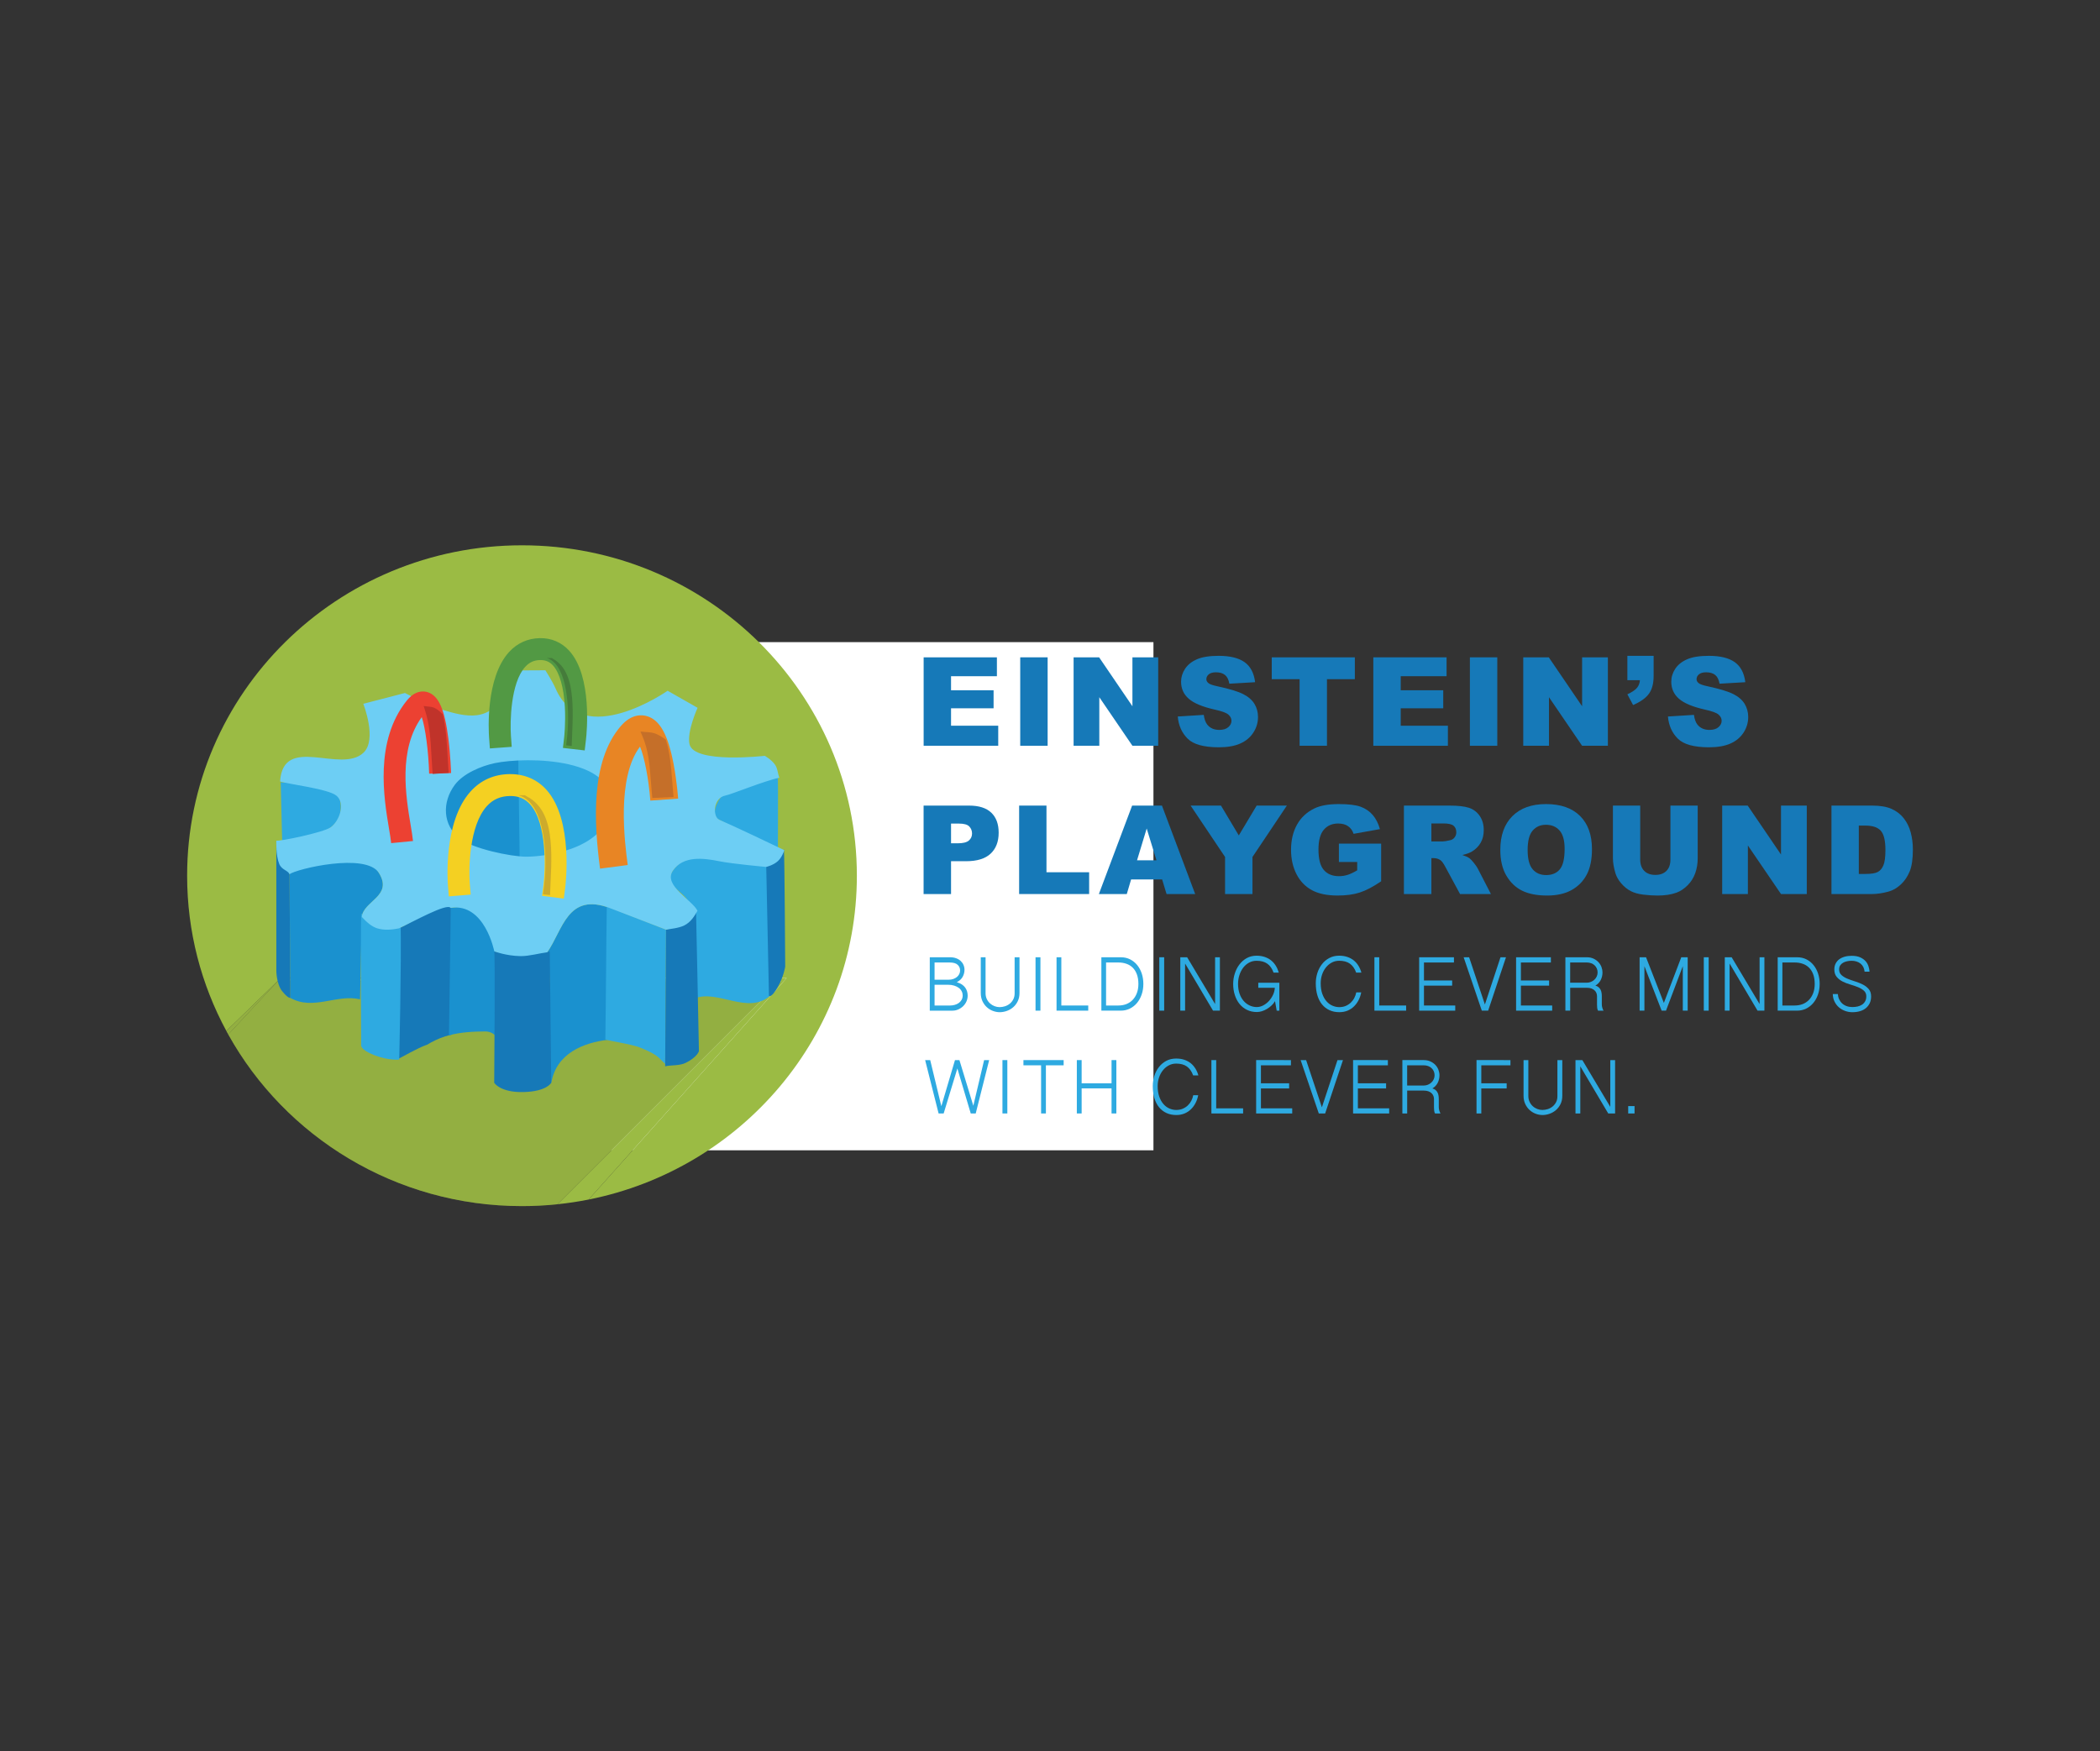 <?xml version="1.0" encoding="utf-8"?>
<!-- Generator: Adobe Illustrator 16.0.0, SVG Export Plug-In . SVG Version: 6.00 Build 0)  -->
<!DOCTYPE svg PUBLIC "-//W3C//DTD SVG 1.1//EN" "http://www.w3.org/Graphics/SVG/1.1/DTD/svg11.dtd">
<svg version="1.1" id="Layer_1" xmlns="http://www.w3.org/2000/svg" xmlns:xlink="http://www.w3.org/1999/xlink" x="0px" y="0px"
	 width="292.5px" height="244px" viewBox="0 0 292.5 244" enable-background="new 0 0 292.5 244" xml:space="preserve">
<rect x="0" y="0" width="292.5" height="244" fill="#333333" stroke="none"/>
<g>
	<rect x="75.982" y="89.461" fill="#FFFFFF" width="84.676" height="70.796"/>
	<g>
		<path fill="#9BBB44" d="M119.349,122c0-25.422-20.884-46.03-46.643-46.03S26.064,96.578,26.064,122
			c0,7.821,1.978,15.182,5.463,21.631l7.165-6.967h0.028l0.379-0.406h70.473l-27.586,30.861
			C103.3,162.871,119.349,144.285,119.349,122z"/>
		<path fill="#9BBB44" d="M39.1,136.258l-0.379,0.406h70.037l-31.109,31.109c1.468-0.152,2.915-0.371,4.338-0.654l27.586-30.861
			H39.1z"/>
		<path fill="#9BBB44" d="M38.721,136.664h-0.028l-7.165,6.967c0.089,0.162,0.177,0.324,0.267,0.486L38.721,136.664z"/>
		<path opacity="0.3" fill="#7F933A" d="M38.721,136.664h-0.028l-7.165,6.967c0.089,0.162,0.177,0.324,0.267,0.486L38.721,136.664z"
			/>
		<path fill="#9BBB44" d="M72.706,168.031c1.67,0,3.317-0.088,4.942-0.258l31.109-31.109H38.721l-6.927,7.453
			C39.722,158.369,55.07,168.031,72.706,168.031z"/>
		<path opacity="0.3" fill="#7F933A" d="M72.706,168.031c1.67,0,3.317-0.088,4.942-0.258l31.109-31.109H38.721l-6.927,7.453
			C39.722,158.369,55.07,168.031,72.706,168.031z"/>
	</g>
	<g>
		<path fill="#1679B8" d="M128.651,91.577h10.203v2.63h-6.388v1.958h5.926v2.513h-5.926v2.428h6.573v2.792h-10.389V91.577z"/>
		<path fill="#1679B8" d="M142.103,91.577h3.817v12.322h-3.817V91.577z"/>
		<path fill="#1679B8" d="M149.536,91.577h3.555l4.64,6.816v-6.816h3.59v12.322h-3.59l-4.613-6.766v6.766h-3.581V91.577z"/>
		<path fill="#1679B8" d="M164.046,99.822l3.622-0.227c0.078,0.588,0.237,1.037,0.479,1.345c0.392,0.499,0.952,0.748,1.682,0.748
			c0.543,0,0.962-0.127,1.254-0.382c0.297-0.255,0.443-0.55,0.443-0.887c0-0.319-0.14-0.604-0.421-0.857
			c-0.281-0.252-0.931-0.49-1.95-0.714c-1.671-0.376-2.86-0.875-3.572-1.496c-0.718-0.622-1.076-1.415-1.076-2.379
			c0-0.633,0.186-1.231,0.552-1.793c0.367-0.564,0.919-1.007,1.655-1.329c0.737-0.322,1.746-0.483,3.031-0.483
			c1.575,0,2.773,0.293,3.601,0.878c0.826,0.586,1.318,1.518,1.474,2.795l-3.588,0.21c-0.095-0.555-0.295-0.958-0.601-1.211
			c-0.306-0.251-0.727-0.377-1.265-0.377c-0.443,0-0.778,0.094-1,0.281c-0.226,0.188-0.337,0.416-0.337,0.686
			c0,0.195,0.094,0.373,0.277,0.529c0.18,0.163,0.604,0.314,1.276,0.454c1.664,0.359,2.858,0.722,3.578,1.089
			c0.719,0.367,1.243,0.822,1.571,1.365c0.328,0.543,0.492,1.151,0.492,1.824c0,0.79-0.22,1.518-0.656,2.185
			s-1.048,1.173-1.832,1.518c-0.784,0.344-1.772,0.516-2.967,0.516c-2.097,0-3.548-0.403-4.354-1.21
			C164.608,102.091,164.152,101.066,164.046,99.822z"/>
		<path fill="#1679B8" d="M177.137,91.577h11.573v3.042h-3.884v9.279h-3.81V94.62h-3.88V91.577z"/>
		<path fill="#1679B8" d="M191.283,91.577h10.203v2.63h-6.386v1.958h5.923v2.513h-5.923v2.428h6.572v2.792h-10.39V91.577z"/>
		<path fill="#1679B8" d="M204.735,91.577h3.815v12.322h-3.815V91.577z"/>
		<path fill="#1679B8" d="M212.167,91.577h3.557l4.64,6.816v-6.816h3.59v12.322h-3.59l-4.613-6.766v6.766h-3.583V91.577z"/>
		<path fill="#1679B8" d="M226.67,91.367h3.656v2.816c0,1.037-0.217,1.856-0.647,2.458c-0.432,0.603-1.17,1.13-2.211,1.584
			l-0.798-1.496c0.649-0.302,1.097-0.604,1.341-0.904c0.243-0.299,0.379-0.653,0.407-1.063h-1.748V91.367z"/>
		<path fill="#1679B8" d="M232.32,99.822l3.623-0.227c0.08,0.588,0.239,1.037,0.479,1.345c0.393,0.499,0.953,0.748,1.682,0.748
			c0.543,0,0.962-0.127,1.257-0.382c0.294-0.255,0.44-0.55,0.44-0.887c0-0.319-0.14-0.604-0.419-0.857
			c-0.281-0.252-0.931-0.49-1.952-0.714c-1.668-0.376-2.858-0.875-3.571-1.496c-0.716-0.622-1.075-1.415-1.075-2.379
			c0-0.633,0.185-1.231,0.55-1.793c0.368-0.564,0.92-1.007,1.657-1.329c0.736-0.322,1.746-0.483,3.029-0.483
			c1.575,0,2.774,0.293,3.601,0.878c0.826,0.586,1.318,1.518,1.476,2.795l-3.587,0.21c-0.098-0.555-0.297-0.958-0.601-1.211
			c-0.309-0.251-0.727-0.377-1.268-0.377c-0.441,0-0.775,0.094-0.999,0.281c-0.225,0.188-0.337,0.416-0.337,0.686
			c0,0.195,0.093,0.373,0.276,0.529c0.18,0.163,0.607,0.314,1.279,0.454c1.664,0.359,2.855,0.722,3.576,1.089
			c0.72,0.367,1.243,0.822,1.571,1.365c0.327,0.543,0.494,1.151,0.494,1.824c0,0.79-0.222,1.518-0.656,2.185
			c-0.438,0.667-1.048,1.173-1.833,1.518c-0.784,0.344-1.774,0.516-2.969,0.516c-2.097,0-3.546-0.403-4.352-1.21
			C232.883,102.091,232.427,101.066,232.32,99.822z"/>
		<path fill="#1679B8" d="M128.644,112.233h6.328c1.379,0,2.41,0.328,3.097,0.984c0.688,0.655,1.031,1.587,1.031,2.798
			c0,1.243-0.375,2.216-1.123,2.916s-1.89,1.051-3.425,1.051h-2.085v4.573h-3.823V112.233z M132.467,117.486h0.934
			c0.733,0,1.248-0.128,1.546-0.383c0.297-0.255,0.445-0.581,0.445-0.979c0-0.386-0.128-0.713-0.386-0.982
			c-0.259-0.27-0.743-0.403-1.455-0.403h-1.084V117.486z"/>
		<path fill="#1679B8" d="M141.951,112.233h3.808v9.287h5.942v3.035h-9.75V112.233z"/>
		<path fill="#1679B8" d="M161.867,122.52h-4.32l-0.601,2.035h-3.889l4.631-12.322h4.154l4.629,12.322h-3.986L161.867,122.52z
			 M161.078,119.856l-1.36-4.429l-1.345,4.429H161.078z"/>
		<path fill="#1679B8" d="M165.836,112.233h4.23l2.481,4.157l2.488-4.157h4.206l-4.791,7.16v5.162h-3.815v-5.162L165.836,112.233z"
			/>
		<path fill="#1679B8" d="M186.49,120.091v-2.563h5.883v5.253c-1.126,0.768-2.123,1.289-2.987,1.566
			c-0.866,0.279-1.892,0.416-3.08,0.416c-1.465,0-2.656-0.248-3.576-0.746c-0.922-0.5-1.638-1.242-2.145-2.228
			c-0.506-0.987-0.761-2.119-0.761-3.396c0-1.344,0.277-2.514,0.834-3.509c0.554-0.994,1.367-1.749,2.437-2.264
			c0.834-0.398,1.957-0.597,3.371-0.597c1.36,0,2.377,0.124,3.053,0.37c0.676,0.247,1.237,0.629,1.683,1.148
			c0.445,0.518,0.779,1.176,1.003,1.97l-3.671,0.656c-0.151-0.464-0.41-0.82-0.771-1.068c-0.361-0.245-0.819-0.369-1.381-0.369
			c-0.835,0-1.5,0.29-1.998,0.87c-0.494,0.58-0.74,1.498-0.74,2.753c0,1.333,0.248,2.284,0.751,2.857
			c0.499,0.571,1.199,0.857,2.097,0.857c0.428,0,0.833-0.062,1.219-0.186c0.388-0.123,0.828-0.333,1.329-0.63v-1.16H186.49z"/>
		<path fill="#1679B8" d="M195.546,124.555v-12.322h6.344c1.177,0,2.076,0.101,2.699,0.302c0.62,0.202,1.123,0.576,1.505,1.123
			c0.381,0.546,0.571,1.212,0.571,1.995c0,0.684-0.146,1.274-0.438,1.77c-0.29,0.496-0.691,0.898-1.201,1.206
			c-0.325,0.196-0.771,0.358-1.338,0.488c0.454,0.151,0.784,0.302,0.992,0.453c0.14,0.103,0.344,0.317,0.609,0.647
			c0.264,0.331,0.443,0.586,0.532,0.767l1.843,3.571h-4.301l-2.036-3.765c-0.257-0.487-0.487-0.805-0.689-0.951
			c-0.274-0.189-0.585-0.285-0.933-0.285h-0.334v5.001H195.546z M199.371,117.225h1.604c0.173,0,0.51-0.056,1.009-0.169
			c0.252-0.049,0.458-0.179,0.618-0.386c0.159-0.207,0.239-0.445,0.239-0.714c0-0.397-0.127-0.703-0.379-0.916
			c-0.251-0.212-0.725-0.32-1.421-0.32h-1.67V117.225z"/>
		<path fill="#1679B8" d="M208.972,118.402c0-2.011,0.561-3.578,1.68-4.699c1.121-1.12,2.682-1.681,4.683-1.681
			c2.049,0,3.629,0.55,4.739,1.652c1.11,1.101,1.664,2.644,1.664,4.627c0,1.439-0.241,2.621-0.727,3.543
			c-0.485,0.921-1.186,1.638-2.101,2.15c-0.918,0.514-2.059,0.77-3.426,0.77c-1.39,0-2.539-0.221-3.45-0.664
			c-0.911-0.441-1.648-1.143-2.214-2.1C209.253,121.041,208.972,119.842,208.972,118.402z M212.778,118.419
			c0,1.243,0.23,2.137,0.694,2.68c0.461,0.544,1.09,0.814,1.886,0.814c0.817,0,1.451-0.265,1.898-0.798
			c0.45-0.53,0.674-1.486,0.674-2.864c0-1.16-0.235-2.009-0.702-2.544c-0.468-0.534-1.102-0.802-1.903-0.802
			c-0.768,0-1.386,0.272-1.851,0.815C213.009,116.263,212.778,117.165,212.778,118.419z"/>
		<path fill="#1679B8" d="M232.666,112.233h3.8v7.341c0,0.729-0.112,1.415-0.339,2.062c-0.229,0.646-0.583,1.212-1.067,1.699
			c-0.485,0.482-0.995,0.822-1.527,1.02c-0.74,0.275-1.629,0.41-2.663,0.41c-0.601,0-1.254-0.041-1.961-0.125
			c-0.712-0.084-1.303-0.25-1.779-0.5s-0.911-0.604-1.308-1.062c-0.395-0.459-0.665-0.932-0.812-1.419
			c-0.234-0.784-0.352-1.479-0.352-2.083v-7.341h3.8v7.516c0,0.672,0.184,1.197,0.557,1.575c0.374,0.377,0.891,0.565,1.551,0.565
			c0.656,0,1.172-0.185,1.542-0.559c0.375-0.372,0.559-0.899,0.559-1.582V112.233z"/>
		<path fill="#1679B8" d="M239.874,112.233h3.555l4.64,6.817v-6.817h3.59v12.322h-3.59l-4.613-6.766v6.766h-3.581V112.233z"/>
		<path fill="#1679B8" d="M255.097,112.233h5.657c1.115,0,2.017,0.15,2.703,0.454c0.686,0.302,1.252,0.737,1.702,1.302
			c0.447,0.566,0.773,1.226,0.975,1.976c0.202,0.751,0.302,1.547,0.302,2.388c0,1.316-0.148,2.336-0.45,3.063
			c-0.299,0.726-0.713,1.333-1.247,1.823c-0.532,0.49-1.104,0.816-1.713,0.98c-0.838,0.223-1.593,0.336-2.271,0.336h-5.657V112.233z
			 M258.906,115.022v6.733h0.933c0.796,0,1.36-0.089,1.697-0.266s0.601-0.484,0.791-0.924s0.286-1.151,0.286-2.139
			c0-1.307-0.215-2.199-0.639-2.683c-0.427-0.48-1.134-0.722-2.118-0.722H258.906z"/>
	</g>
	<g>
		<path fill="#2EAAE1" d="M129.504,133.363h2.829c0.311,0,0.591,0.045,0.842,0.137s0.461,0.217,0.632,0.375
			c0.172,0.16,0.303,0.344,0.395,0.557c0.092,0.211,0.138,0.436,0.138,0.674c0,0.359-0.088,0.691-0.263,0.998
			c-0.177,0.307-0.445,0.551-0.812,0.732c0.279,0.08,0.514,0.184,0.705,0.311c0.19,0.127,0.347,0.273,0.465,0.438
			c0.12,0.162,0.207,0.34,0.263,0.529c0.057,0.191,0.084,0.391,0.084,0.6c0,0.283-0.059,0.557-0.173,0.811
			c-0.116,0.254-0.271,0.475-0.466,0.662c-0.195,0.188-0.42,0.336-0.675,0.447c-0.255,0.113-0.518,0.168-0.788,0.168h-3.175V133.363
			z M130.173,136.49h1.98c0.23,0,0.441-0.033,0.633-0.102s0.356-0.16,0.496-0.273c0.14-0.117,0.248-0.252,0.328-0.406
			c0.08-0.156,0.119-0.32,0.119-0.496c0-0.326-0.114-0.594-0.345-0.805c-0.233-0.213-0.599-0.316-1.1-0.316h-2.112V136.49z
			 M130.173,140.084h2.173c0.206,0,0.413-0.027,0.62-0.084c0.207-0.055,0.394-0.141,0.561-0.256s0.304-0.264,0.406-0.441
			c0.104-0.18,0.155-0.389,0.155-0.627c0-0.199-0.045-0.391-0.138-0.572c-0.092-0.186-0.225-0.342-0.399-0.471
			c-0.177-0.135-0.388-0.238-0.639-0.318s-0.536-0.121-0.854-0.121h-1.886V140.084z"/>
		<path fill="#2EAAE1" d="M137.275,133.363v5.002c0,0.301,0.058,0.574,0.173,0.818c0.115,0.242,0.266,0.447,0.454,0.613
			c0.188,0.168,0.395,0.295,0.626,0.381c0.231,0.088,0.467,0.135,0.704,0.135c0.248,0,0.497-0.041,0.746-0.121
			c0.251-0.08,0.477-0.201,0.676-0.363c0.197-0.164,0.36-0.365,0.482-0.604c0.124-0.238,0.187-0.518,0.187-0.836v-5.025h0.68v4.979
			c0,0.43-0.082,0.811-0.245,1.146c-0.162,0.332-0.375,0.615-0.639,0.84c-0.263,0.229-0.559,0.398-0.89,0.514
			c-0.329,0.115-0.658,0.174-0.984,0.174c-0.31,0-0.622-0.059-0.938-0.174c-0.314-0.115-0.597-0.285-0.847-0.514
			c-0.252-0.225-0.457-0.508-0.615-0.84c-0.159-0.336-0.238-0.725-0.238-1.17v-4.955H137.275z"/>
		<path fill="#2EAAE1" d="M144.917,133.363v7.438h-0.682v-7.438H144.917z"/>
		<path fill="#2EAAE1" d="M147.828,133.363v6.721h3.749v0.717h-4.416v-7.438H147.828z"/>
		<path fill="#2EAAE1" d="M153.403,133.363h2.698c0.485,0,0.922,0.096,1.306,0.291c0.388,0.197,0.718,0.463,0.992,0.801
			c0.275,0.34,0.485,0.732,0.634,1.182c0.146,0.451,0.22,0.93,0.22,1.439c0,0.525-0.077,1.014-0.232,1.467s-0.373,0.848-0.649,1.182
			c-0.279,0.336-0.611,0.598-0.997,0.789s-0.812,0.287-1.272,0.287h-2.698V133.363z M154.059,140.084h1.722
			c0.403,0,0.776-0.068,1.115-0.201c0.339-0.137,0.631-0.334,0.877-0.592c0.246-0.26,0.441-0.574,0.578-0.945
			c0.14-0.367,0.211-0.793,0.211-1.27c0-0.51-0.071-0.953-0.211-1.332c-0.137-0.377-0.332-0.688-0.578-0.93
			c-0.246-0.244-0.54-0.426-0.884-0.543c-0.342-0.121-0.711-0.18-1.108-0.18h-1.722V140.084z"/>
		<path fill="#2EAAE1" d="M162.153,133.363v7.438h-0.681v-7.438H162.153z"/>
		<path fill="#2EAAE1" d="M165.353,133.363l3.892,6.52v-6.52h0.669v7.438h-0.955l-3.891-6.566v6.566h-0.67v-7.438H165.353z"/>
		<path fill="#2EAAE1" d="M172.443,137.076c0,0.51,0.071,0.963,0.211,1.361c0.137,0.396,0.328,0.732,0.567,1.008
			c0.236,0.273,0.514,0.484,0.828,0.631c0.315,0.148,0.647,0.225,0.997,0.225c0.311,0,0.612-0.078,0.909-0.234
			c0.292-0.156,0.556-0.357,0.786-0.609c0.23-0.25,0.421-0.537,0.574-0.859c0.148-0.322,0.232-0.65,0.25-0.984h-2.305v-0.705h2.937
			v3.893h-0.37l-0.237-1.326c-0.122,0.215-0.276,0.412-0.472,0.598c-0.195,0.184-0.41,0.344-0.639,0.484
			c-0.232,0.139-0.47,0.246-0.711,0.32c-0.244,0.078-0.477,0.115-0.698,0.115c-0.512,0-0.971-0.1-1.38-0.301
			c-0.408-0.197-0.758-0.475-1.044-0.828s-0.505-0.77-0.656-1.248c-0.152-0.479-0.228-0.99-0.228-1.539
			c0-0.486,0.073-0.963,0.222-1.434c0.148-0.469,0.358-0.889,0.638-1.258c0.279-0.371,0.618-0.67,1.021-0.898
			c0.401-0.225,0.862-0.34,1.378-0.34c0.431,0,0.815,0.061,1.157,0.182c0.344,0.119,0.641,0.281,0.891,0.488
			c0.25,0.209,0.463,0.455,0.638,0.74c0.176,0.287,0.311,0.6,0.408,0.943h-0.729c-0.199-0.557-0.489-0.971-0.87-1.242
			c-0.384-0.271-0.88-0.406-1.494-0.406c-0.381,0-0.729,0.086-1.043,0.258c-0.315,0.172-0.588,0.404-0.813,0.697
			c-0.227,0.295-0.403,0.639-0.529,1.027C172.508,136.225,172.443,136.639,172.443,137.076z"/>
		<path fill="#2EAAE1" d="M183.953,136.992c0,0.564,0.075,1.057,0.226,1.475s0.348,0.764,0.592,1.037
			c0.243,0.275,0.519,0.479,0.829,0.609c0.312,0.133,0.624,0.199,0.943,0.199c0.335,0,0.639-0.059,0.908-0.174
			c0.269-0.115,0.503-0.27,0.703-0.461c0.199-0.189,0.363-0.408,0.489-0.656c0.129-0.246,0.215-0.502,0.264-0.766h0.693
			c-0.073,0.383-0.194,0.74-0.365,1.076c-0.171,0.334-0.386,0.627-0.641,0.877c-0.252,0.25-0.552,0.447-0.893,0.592
			c-0.344,0.143-0.729,0.215-1.159,0.215c-0.501,0-0.953-0.092-1.354-0.275c-0.403-0.184-0.747-0.447-1.035-0.793
			c-0.286-0.348-0.505-0.77-0.656-1.266c-0.15-0.498-0.226-1.064-0.226-1.703c0-0.482,0.073-0.957,0.22-1.42
			c0.148-0.461,0.361-0.871,0.64-1.229c0.277-0.359,0.618-0.646,1.02-0.859c0.403-0.215,0.862-0.324,1.381-0.324
			c0.428,0,0.815,0.061,1.156,0.182c0.344,0.119,0.639,0.281,0.891,0.488c0.251,0.209,0.464,0.455,0.639,0.74
			c0.175,0.287,0.31,0.6,0.405,0.943h-0.727c-0.199-0.557-0.492-0.971-0.873-1.242s-0.88-0.406-1.491-0.406
			c-0.384,0-0.731,0.086-1.046,0.258s-0.585,0.398-0.812,0.686c-0.228,0.287-0.403,0.619-0.531,0.996
			C184.015,136.17,183.953,136.57,183.953,136.992z"/>
		<path fill="#2EAAE1" d="M192.107,133.363v6.721h3.747v0.717h-4.417v-7.438H192.107z"/>
		<path fill="#2EAAE1" d="M202.515,133.363v0.729h-4.177v2.506h3.927v0.717h-3.927v2.77h4.356v0.717h-5.025v-7.438H202.515z"/>
		<path fill="#2EAAE1" d="M206.825,139.941l2.173-6.578h0.765l-2.483,7.438h-0.885l-2.53-7.438h0.763L206.825,139.941z"/>
		<path fill="#2EAAE1" d="M216.016,133.363v0.729h-4.177v2.506h3.929v0.717h-3.929v2.77h4.359v0.717h-5.028v-7.438H216.016z"/>
		<path fill="#2EAAE1" d="M223.204,135.477c0,0.381-0.084,0.736-0.25,1.062c-0.166,0.324-0.415,0.584-0.74,0.775
			c0.182,0.047,0.332,0.121,0.447,0.221c0.115,0.102,0.206,0.215,0.275,0.346c0.066,0.133,0.112,0.275,0.137,0.438
			c0.024,0.158,0.036,0.316,0.036,0.477v1.121c0,0.16,0.021,0.314,0.066,0.467c0.042,0.15,0.1,0.291,0.173,0.418h-0.765
			c-0.064-0.111-0.104-0.25-0.12-0.412c-0.016-0.164-0.021-0.305-0.021-0.424v-1.182c0-0.145-0.027-0.285-0.08-0.424
			c-0.051-0.141-0.135-0.266-0.25-0.375c-0.115-0.111-0.262-0.203-0.441-0.27c-0.18-0.068-0.396-0.102-0.651-0.102h-2.315v3.188
			h-0.669v-7.438h2.984c0.35,0,0.66,0.062,0.931,0.189c0.272,0.129,0.501,0.291,0.687,0.49c0.188,0.199,0.328,0.428,0.426,0.682
			C223.158,134.979,223.204,135.229,223.204,135.477z M218.704,136.908h2.315c0.199,0,0.39-0.037,0.574-0.113
			c0.184-0.074,0.343-0.176,0.482-0.305c0.138-0.127,0.248-0.277,0.328-0.453s0.12-0.361,0.12-0.561s-0.038-0.385-0.113-0.555
			c-0.078-0.172-0.18-0.318-0.311-0.443c-0.131-0.121-0.29-0.219-0.479-0.285c-0.186-0.068-0.388-0.102-0.603-0.102h-2.315V136.908z
			"/>
		<path fill="#2EAAE1" d="M229.27,133.363l2.483,6.361l2.424-6.361h0.894v7.438h-0.681v-6.195l-2.34,6.195h-0.609l-2.397-6.195
			v6.195h-0.669v-7.438H229.27z"/>
		<path fill="#2EAAE1" d="M237.995,133.363v7.438h-0.681v-7.438H237.995z"/>
		<path fill="#2EAAE1" d="M241.194,133.363l3.892,6.52v-6.52h0.669v7.438H244.8l-3.891-6.566v6.566h-0.669v-7.438H241.194z"/>
		<path fill="#2EAAE1" d="M247.605,133.363h2.696c0.487,0,0.922,0.096,1.308,0.291c0.388,0.197,0.718,0.463,0.992,0.801
			c0.275,0.34,0.485,0.732,0.632,1.182c0.148,0.451,0.222,0.93,0.222,1.439c0,0.525-0.077,1.014-0.232,1.467
			s-0.372,0.848-0.651,1.182c-0.279,0.336-0.609,0.598-0.997,0.789c-0.386,0.191-0.81,0.287-1.272,0.287h-2.696V133.363z
			 M248.261,140.084h1.72c0.405,0,0.778-0.068,1.117-0.201c0.339-0.137,0.629-0.334,0.877-0.592c0.246-0.26,0.439-0.574,0.579-0.945
			c0.139-0.367,0.21-0.793,0.21-1.27c0-0.51-0.071-0.953-0.21-1.332c-0.14-0.377-0.333-0.688-0.579-0.93
			c-0.248-0.244-0.543-0.426-0.884-0.543c-0.341-0.121-0.711-0.18-1.11-0.18h-1.72V140.084z"/>
		<path fill="#2EAAE1" d="M255.985,138.484c0.016,0.262,0.075,0.504,0.18,0.729c0.104,0.221,0.241,0.416,0.417,0.58
			c0.177,0.162,0.385,0.287,0.627,0.375c0.243,0.088,0.51,0.133,0.795,0.133c0.255,0,0.499-0.027,0.733-0.078
			c0.235-0.053,0.441-0.139,0.621-0.258c0.179-0.121,0.323-0.275,0.43-0.467c0.108-0.189,0.162-0.42,0.162-0.691
			c0-0.326-0.109-0.588-0.328-0.781c-0.22-0.195-0.494-0.359-0.824-0.496c-0.33-0.135-0.689-0.258-1.075-0.369
			c-0.388-0.111-0.744-0.252-1.074-0.418c-0.33-0.168-0.605-0.383-0.822-0.646c-0.222-0.262-0.33-0.607-0.33-1.037
			c0-0.311,0.06-0.584,0.18-0.818c0.119-0.234,0.283-0.432,0.494-0.592c0.212-0.158,0.465-0.279,0.76-0.363s0.62-0.125,0.979-0.125
			c0.468,0,0.859,0.068,1.177,0.209c0.312,0.141,0.564,0.314,0.758,0.531c0.188,0.215,0.325,0.453,0.409,0.717
			c0.085,0.262,0.134,0.512,0.148,0.752h-0.69c-0.022-0.248-0.087-0.467-0.185-0.658c-0.1-0.189-0.232-0.35-0.395-0.477
			c-0.164-0.127-0.348-0.223-0.556-0.287c-0.206-0.062-0.43-0.096-0.667-0.096c-0.218,0-0.428,0.023-0.634,0.066
			c-0.206,0.045-0.393,0.111-0.561,0.209c-0.169,0.096-0.302,0.219-0.401,0.371c-0.1,0.15-0.148,0.338-0.148,0.561
			c0,0.326,0.108,0.588,0.328,0.787s0.494,0.367,0.824,0.502s0.687,0.264,1.074,0.383c0.384,0.119,0.745,0.262,1.073,0.43
			c0.332,0.168,0.604,0.379,0.824,0.639c0.219,0.258,0.33,0.594,0.33,1.008c0,0.367-0.066,0.686-0.197,0.961
			c-0.133,0.273-0.314,0.506-0.543,0.691c-0.232,0.189-0.508,0.328-0.824,0.418c-0.319,0.092-0.669,0.139-1.051,0.139
			c-0.343,0-0.676-0.059-0.997-0.174s-0.611-0.281-0.866-0.5s-0.459-0.486-0.613-0.801c-0.155-0.314-0.237-0.666-0.246-1.057
			H255.985z"/>
		<path fill="#2EAAE1" d="M133.348,148.857l-1.91,6.268h-0.704l-1.875-7.436h0.705l1.552,6.422l1.899-6.422h0.619l1.935,6.361
			l1.505-6.361h0.703l-1.874,7.436h-0.692L133.348,148.857z"/>
		<path fill="#2EAAE1" d="M140.308,147.689v7.436h-0.681v-7.436H140.308z"/>
		<path fill="#2EAAE1" d="M148.151,147.689v0.729h-2.471v6.707h-0.67v-6.707h-2.459v-0.729H148.151z"/>
		<path fill="#2EAAE1" d="M150.657,147.689v3.234h4.166v-3.234h0.669v7.436h-0.669v-3.496h-4.166v3.496h-0.669v-7.436H150.657z"/>
		<path fill="#2EAAE1" d="M161.247,151.318c0,0.564,0.075,1.057,0.226,1.473c0.151,0.42,0.348,0.766,0.592,1.039
			c0.244,0.275,0.519,0.479,0.829,0.609c0.312,0.131,0.625,0.197,0.943,0.197c0.335,0,0.637-0.059,0.906-0.172
			c0.271-0.117,0.506-0.271,0.705-0.461c0.199-0.191,0.363-0.41,0.489-0.656c0.129-0.248,0.215-0.502,0.264-0.764h0.691
			c-0.07,0.381-0.192,0.74-0.363,1.072c-0.17,0.336-0.383,0.627-0.641,0.879c-0.254,0.25-0.552,0.447-0.893,0.59
			c-0.344,0.145-0.729,0.217-1.159,0.217c-0.503,0-0.952-0.092-1.355-0.275c-0.401-0.184-0.745-0.449-1.033-0.795
			c-0.285-0.346-0.503-0.766-0.655-1.266c-0.153-0.496-0.227-1.064-0.227-1.699c0-0.486,0.073-0.961,0.22-1.422
			c0.148-0.461,0.361-0.873,0.638-1.229c0.279-0.357,0.621-0.645,1.021-0.859c0.401-0.217,0.862-0.322,1.381-0.322
			c0.428,0,0.815,0.059,1.156,0.178c0.342,0.119,0.641,0.283,0.892,0.49c0.25,0.207,0.461,0.453,0.638,0.74
			c0.175,0.285,0.311,0.602,0.405,0.941h-0.727c-0.199-0.557-0.492-0.969-0.873-1.242c-0.381-0.27-0.88-0.404-1.491-0.404
			c-0.384,0-0.731,0.086-1.046,0.258c-0.314,0.17-0.585,0.398-0.811,0.688c-0.229,0.283-0.403,0.617-0.532,0.996
			C161.309,150.494,161.247,150.896,161.247,151.318z"/>
		<path fill="#2EAAE1" d="M169.399,147.689v6.721h3.749v0.715h-4.416v-7.436H169.399z"/>
		<path fill="#2EAAE1" d="M179.809,147.689v0.729h-4.179v2.506h3.929v0.715h-3.929v2.771h4.358v0.715h-5.025v-7.436H179.809z"/>
		<path fill="#2EAAE1" d="M184.119,154.268l2.174-6.578h0.764l-2.483,7.436h-0.884l-2.531-7.436h0.765L184.119,154.268z"/>
		<path fill="#2EAAE1" d="M193.311,147.689v0.729h-4.177v2.506h3.929v0.715h-3.929v2.771h4.358v0.715h-5.028v-7.436H193.311z"/>
		<path fill="#2EAAE1" d="M200.498,149.801c0,0.383-0.084,0.736-0.25,1.064c-0.168,0.326-0.414,0.584-0.74,0.773
			c0.182,0.049,0.333,0.123,0.448,0.223s0.206,0.213,0.272,0.346c0.07,0.133,0.115,0.277,0.14,0.436s0.035,0.318,0.035,0.477v1.123
			c0,0.16,0.022,0.316,0.066,0.465c0.042,0.15,0.1,0.291,0.173,0.418h-0.765c-0.064-0.109-0.104-0.248-0.119-0.41
			c-0.019-0.164-0.024-0.305-0.024-0.424v-1.182c0-0.145-0.024-0.285-0.078-0.426c-0.051-0.139-0.135-0.264-0.25-0.375
			s-0.262-0.201-0.443-0.27c-0.178-0.066-0.395-0.1-0.649-0.1h-2.315v3.186h-0.669v-7.436h2.984c0.351,0,0.66,0.062,0.931,0.191
			c0.272,0.127,0.501,0.289,0.688,0.488c0.188,0.197,0.327,0.426,0.423,0.68C200.45,149.305,200.498,149.555,200.498,149.801z
			 M195.998,151.234h2.315c0.199,0,0.391-0.037,0.574-0.113c0.182-0.076,0.344-0.178,0.483-0.307
			c0.137-0.125,0.248-0.277,0.327-0.453c0.08-0.174,0.12-0.361,0.12-0.561c0-0.197-0.038-0.383-0.113-0.555
			c-0.075-0.17-0.18-0.316-0.312-0.441c-0.128-0.123-0.29-0.219-0.477-0.287c-0.186-0.066-0.388-0.1-0.603-0.1h-2.315V151.234z"/>
		<path fill="#2EAAE1" d="M210.384,147.689v0.729h-4.06v2.506h3.534v0.715h-3.534v3.486h-0.667v-7.436H210.384z"/>
		<path fill="#2EAAE1" d="M212.876,147.689v5c0,0.303,0.061,0.576,0.175,0.818c0.115,0.244,0.267,0.449,0.452,0.615
			c0.188,0.168,0.397,0.295,0.628,0.381c0.232,0.09,0.465,0.133,0.704,0.133c0.248,0,0.496-0.041,0.747-0.119
			c0.25-0.08,0.477-0.203,0.674-0.365c0.199-0.162,0.36-0.363,0.484-0.604c0.125-0.238,0.185-0.516,0.185-0.834v-5.025h0.68v4.977
			c0,0.43-0.082,0.812-0.243,1.146c-0.164,0.334-0.377,0.615-0.641,0.842c-0.262,0.227-0.559,0.398-0.889,0.514
			s-0.658,0.174-0.983,0.174c-0.311,0-0.625-0.059-0.938-0.174c-0.314-0.115-0.596-0.287-0.849-0.514
			c-0.251-0.227-0.454-0.508-0.614-0.842c-0.159-0.334-0.239-0.725-0.239-1.17v-4.953H212.876z"/>
		<path fill="#2EAAE1" d="M220.399,147.689l3.891,6.518v-6.518h0.669v7.436h-0.955l-3.891-6.566v6.566h-0.669v-7.436H220.399z"/>
		<path fill="#2EAAE1" d="M227.669,154.1v1.025h-0.884V154.1H227.669z"/>
	</g>
	<path fill-rule="evenodd" clip-rule="evenodd" fill="#1A91CF" d="M62.762,126.484c-0.421,0.047-0.844,0.09-1.266,0.137
		C61.853,125.965,62.258,125.76,62.762,126.484z"/>
	<g>
		<path fill-rule="evenodd" clip-rule="evenodd" fill="#2EAAE1" d="M39.1,108.965c1.174,0.283,2.782-0.27,3.87,0
			c2.347,0.581,4.65,0.391,4.479,3.869c-0.202,4.074-8.146,4.48-8.146,4.48L39.1,108.965z"/>
		<g>
			<path fill-rule="evenodd" clip-rule="evenodd" fill="#1A91CF" d="M40.437,139.025c-0.016-4.09-0.115-18.044-0.115-18.044
				s1.665-2.686,6.926-2.036c2.245,0.276,3.75-0.218,5.541,2.688c1.98,3.217-2.161,3.864-2.397,6.114
				c-0.081,3.828-0.162,7.654-0.243,11.479C46.924,138.451,43.638,140.832,40.437,139.025z"/>
			<path fill-rule="evenodd" clip-rule="evenodd" fill="#1A91CF" d="M76.228,132.666c2.175-3.113,2.821-8.412,8.768-6.137
				c-0.1,6.109-0.198,12.223-0.296,18.332c-3.37,0.385-7.259,1.865-7.919,6.061C76.323,144.486,77.034,138.424,76.228,132.666z"/>
			<path fill-rule="evenodd" clip-rule="evenodd" fill="#2EAAE1" d="M89.106,145.93c0.745,0.303,1.536,0.623,2.209,1.072
				c0.494,0.328,0.893,0.82,1.333,1.219c0.041-6.236,0.081-12.471,0.123-18.703c-2.59-0.994-5.658-2.244-8.252-3.24
				c-0.099,6.111-0.105,12.424-0.203,18.533C84.679,145,87.918,145.449,89.106,145.93z"/>
			<path fill-rule="evenodd" clip-rule="evenodd" fill="#1679B8" d="M59.47,145.557c0.784-0.475,1.61-0.877,2.502-1.16
				c0.329-0.105,0.662-0.189,0.997-0.266c0.536-6.529,0.95-12.094-0.242-18.059c0.146-1.219-5.192,2.361-7.175,3.268
				c0.122,6.146-2.536,12.109,0.046,18.119c0.407-0.203,2.572-1.432,3.666-1.832C59.331,145.602,59.4,145.58,59.47,145.557z"/>
			<path fill-rule="evenodd" clip-rule="evenodd" fill="#2EAAE1" d="M55.802,128.314c0.121,6.145-0.198,19.303-0.198,19.303
				s-1.426,0.174-3.463-0.609s-1.833-1.426-1.833-1.426s-0.087-14.461-0.006-18.285C51.841,128.416,53.976,128.123,55.802,128.314z"
				/>
			<path fill-rule="evenodd" clip-rule="evenodd" fill="#2EAAE1" d="M107.305,138.686c-3.082,2.785-7.401-0.91-10.563,0.424
				c-1.006-3.395-0.32-12.316-0.886-13.533c-0.688-1.475-3.54-2.225-2.13-4.285c1.279-1.867,3.595-2.666,5.662-2.142
				c0.965,0.243,6.525,1.359,7.536,1.425C107.169,123.199,107.177,138.008,107.305,138.686z"/>
			<path fill-rule="evenodd" clip-rule="evenodd" fill="#1A91CF" d="M69.04,132.592c1.134-4.834-1.513-6.818-6.257-6.111
				c-0.06,5.324-0.213,15.271-0.252,17.754c1.629-0.432,3.335-0.529,5.016-0.537c1.457-0.006,2.115,1.227,1.977,2.348
				c0.106,0.107,0.215,0.18,0.331,0.193C75.163,142.875,68.049,136.812,69.04,132.592z"/>
			<path fill-rule="evenodd" clip-rule="evenodd" fill="#1679B8" d="M92.647,148.555c0.04-6.35,0.081-12.693,0.124-19.037
				c1.096-0.23,4.172-2.834,4.172-2.834s0.408,18.943,0.408,19.758c0,0-0.204,0.814-1.834,1.629
				C94.66,148.5,93.422,148.365,92.647,148.555z"/>
			<path fill-rule="evenodd" clip-rule="evenodd" fill="#1679B8" d="M76.577,132.592l0.203,18.254c0,0-0.611,1.223-3.871,1.297
				c-3.258,0.078-4.073-1.297-4.073-1.297s0.151-18.266,0-18.254C69.611,132.535,76.577,132.592,76.577,132.592z"/>
			<path fill-rule="evenodd" clip-rule="evenodd" fill="#1679B8" d="M107.103,138.725l-0.383-18.313c0,0,1.738-1.388,2.472-2.077
				c0.087,1.222,0.177,16.333,0.177,16.333s-0.204,1.387-1.019,2.811C107.386,139.166,107.103,138.725,107.103,138.725z"/>
			<path fill-rule="evenodd" clip-rule="evenodd" fill="#2EAAE1" d="M71.281,104.484c5.004-2.402,10.197,1.296,14.053,3.87
				c2.556,1.704,1.098,4.879-0.997,7.184c-3.657,4.025-8.315,5.517-13.056,5.24C71.277,116.604,71.284,108.658,71.281,104.484z"/>
			<path fill-rule="evenodd" clip-rule="evenodd" fill="#1A91CF" d="M72.184,104.076c0.005,4.173,0.201,12.936,0.205,17.11
				c-0.206-0.005-1.022-0.579-1.223-0.611c-4.175-0.694-11.336-3.622-11.088-8.555c0.112-2.219,4.327-6.315,6.314-7.129
				C66.86,104.7,72.184,103.729,72.184,104.076z"/>
			<path fill-rule="evenodd" clip-rule="evenodd" fill="#2EAAE1" d="M108.35,119.15c0,0-0.205-0.815-8.14-4.93
				c-0.986-0.414-0.837-1.83,0.399-3.422c2.43-1.463,7.407-3.169,7.74-2.444C108.39,108.695,108.35,119.15,108.35,119.15z"/>
			<path fill-rule="evenodd" clip-rule="evenodd" fill="#1679B8" d="M38.489,117.112v18.128c0,0,0,1.832,0.814,2.85
				c0.815,1.02,1.133,0.936,1.133,0.936l-0.115-18.044L38.489,117.112z"/>
			<path fill-rule="evenodd" clip-rule="evenodd" fill="#6DCEF4" d="M100.21,114.22c-0.986-0.414-0.9-3.058,0.822-3.386
				c0.87-0.165,5.484-2.073,7.521-2.48c-0.256-0.677-0.238-1.315-0.611-1.833c-0.528-0.735-1.426-1.222-1.426-1.222
				s-9.87,1.14-10.479-1.621c-0.388-1.749,1.126-5.069,1.126-5.069l-4.175-2.376c0,0-11.86,8.32-15.598-0.303
				c-0.43-0.992-1.426-2.548-1.426-2.548l-3.87,0.02c0,0-1.019,1.713-1.629,2.935c-2.206,4.414-5.552,3.562-9.034,2.489
				c-1.747-0.539-5.023-2.28-5.023-2.28l-5.804,1.504c0,0,1.959,4.982,0.028,6.812c-3.159,2.992-11.189-2.641-11.62,4.006
				c1.127,0.389,6.721,1.02,7.869,1.999c1.29,1.1,0.343,3.561-0.816,4.389c-1.021,0.731-7.201,1.998-7.576,1.856
				c-0.009,0.158-0.073,2.096,0.407,3.259c0.346,0.839,1.228,0.885,1.425,1.426c0.92-0.731,10.676-3.069,12.467-0.164
				c1.98,3.217-2.161,3.864-2.396,6.114c0.725,0.771,1.396,1.355,2.151,1.586c0.966,0.299,2.036,0.203,3.009,0.008
				c1.982-0.906,6.706-3.58,7.21-2.855l0.021-0.008c4.744-0.703,6.061,6.055,6.061,6.055s1.612,0.639,3.658,0.672
				c1.174,0.018,2.648-0.408,3.726-0.537c2.175-3.113,2.821-8.412,8.768-6.137c2.594,0.996,5.187,1.994,7.78,2.99
				c0.512-0.109,1.733-0.189,2.538-0.594c0.911-0.459,1.402-1.281,1.834-2.039c-0.688-1.475-4.831-3.535-3.422-5.595
				c1.451-2.12,4.294-1.746,6.471-1.305c1.817,0.37,6.523,0.791,6.523,0.791s0.995-0.227,1.63-0.815
				c0.486-0.449,0.814-1.221,0.891-1.523C108.522,118.087,101.93,114.941,100.21,114.22z M84.986,113.069
				c-1.253,5.476-9.42,6.283-11.669,6.283c-2.241,0-7.501-1.144-9.241-2.492c-2.446-1.895-2.524-5.116-0.729-7.517
				c1.197-1.602,3.709-2.636,5.584-3.028C73.258,105.411,86.731,105.437,84.986,113.069z"/>
		</g>
	</g>
	<path fill="#529944" d="M81.441,104.547l-3.033-0.349l0.176-1.518c0.001-0.018,0.216-1.939,0.093-4.186
		c-0.149-2.719-0.735-4.772-1.65-5.78c-0.481-0.529-1.044-0.768-1.795-0.757c-0.842,0.015-1.5,0.312-2.07,0.937
		c-2.047,2.238-2.135,7.711-1.996,9.63l0.11,1.522l-3.043,0.224l-0.112-1.521c-0.062-0.839-0.511-8.304,2.783-11.912
		c1.128-1.235,2.607-1.904,4.275-1.932c1.621-0.034,3.041,0.581,4.11,1.761c3.237,3.568,2.431,11.476,2.328,12.365L81.441,104.547z"
		/>
	<path fill="#EC4132" d="M54.485,117.463c-0.05-0.509-0.167-1.211-0.304-2.026c-0.712-4.259-2.037-12.188,2.464-17.814
		c1.19-1.487,2.365-1.375,2.962-1.177c1.497,0.502,2.318,2.362,2.839,6.42c0.31,2.429,0.378,4.736,0.381,4.834l-3.053,0.086
		c-0.09-3.174-0.533-6.422-1.029-7.881c-3.302,4.551-2.21,11.083-1.551,15.029c0.146,0.871,0.271,1.621,0.33,2.233L54.485,117.463z"
		/>
	<path fill="#C0332A" d="M62.341,105.254c-0.107-1.886-0.218-3.823-0.664-5.729c-0.283-0.298-0.593-0.567-0.938-0.782
		c-0.448-0.281-0.761-0.267-1.271-0.326c-0.159-0.019-0.312-0.04-0.458-0.062l0.21,0.662c0.639,2.012,0.759,4.126,0.884,6.363
		c0.025,0.443,0.051,0.885,0.081,1.326l0.072,1.118l2.235-0.148l-0.073-1.118C62.39,106.125,62.365,105.689,62.341,105.254z"/>
	<path fill="#E88524" d="M83.579,121.017l-0.011-0.076c-0.804-6.118-1.378-14.826,2.894-19.778c1.52-1.761,3.002-1.608,3.751-1.36
		c1.733,0.575,2.847,2.623,3.609,6.641c0.461,2.427,0.628,4.721,0.634,4.817l-3.876,0.277c-0.214-2.965-0.835-6.117-1.433-7.519
		c-3.31,4.347-2.121,13.393-1.725,16.416l0.01,0.077L83.579,121.017z"/>
	<path fill="#C56F29" d="M93.618,108.663c-0.142-1.845-0.288-3.74-0.878-5.605c-0.376-0.293-0.788-0.555-1.244-0.766
		c-0.595-0.275-1.006-0.261-1.685-0.32c-0.209-0.018-0.41-0.037-0.606-0.059l0.278,0.647c0.847,1.969,1.006,4.036,1.172,6.226
		c0.033,0.433,0.066,0.866,0.105,1.297l0.098,1.095l2.96-0.146l-0.098-1.094C93.683,109.514,93.651,109.088,93.618,108.663z"/>
	<path fill="#457C3B" d="M79.688,97.277c-0.187-2.219-0.765-4.415-2.626-5.472c-0.07-0.039-0.134-0.082-0.196-0.125
		c-0.236-0.001-0.475-0.005-0.712-0.007c0.444,0.137,0.829,0.389,1.175,0.769c2.066,2.277,1.898,8.196,1.659,10.285l-0.128,1.113
		l0.771,0.09C79.701,101.711,79.874,99.493,79.688,97.277z"/>
	<path fill="#F4D022" d="M78.529,125.195l-3.029-0.391l0.196-1.516c0.283-2.224,0.506-8.578-1.852-11.212
		c-0.734-0.821-1.637-1.2-2.835-1.178c-1.311,0.021-2.355,0.48-3.194,1.407c-2.462,2.715-2.553,8.719-2.381,10.804l0.125,1.521
		l-3.044,0.252l-0.125-1.521c-0.029-0.361-0.685-8.864,3.162-13.106c1.418-1.565,3.238-2.375,5.409-2.41
		c2.062-0.027,3.85,0.728,5.163,2.199c3.767,4.218,2.648,13.252,2.6,13.637L78.529,125.195z"/>
	<path fill="#CDAB2C" d="M76.686,117.149c-0.238-2.521-0.972-5.014-3.34-6.213c-0.088-0.047-0.17-0.094-0.249-0.144
		c-0.302-0.001-0.604-0.006-0.904-0.008c0.563,0.156,1.054,0.442,1.491,0.873c2.63,2.587,2.416,9.31,2.111,11.681l-0.164,1.266
		l0.981,0.1C76.702,122.186,76.923,119.666,76.686,117.149z"/>
</g>
</svg>
